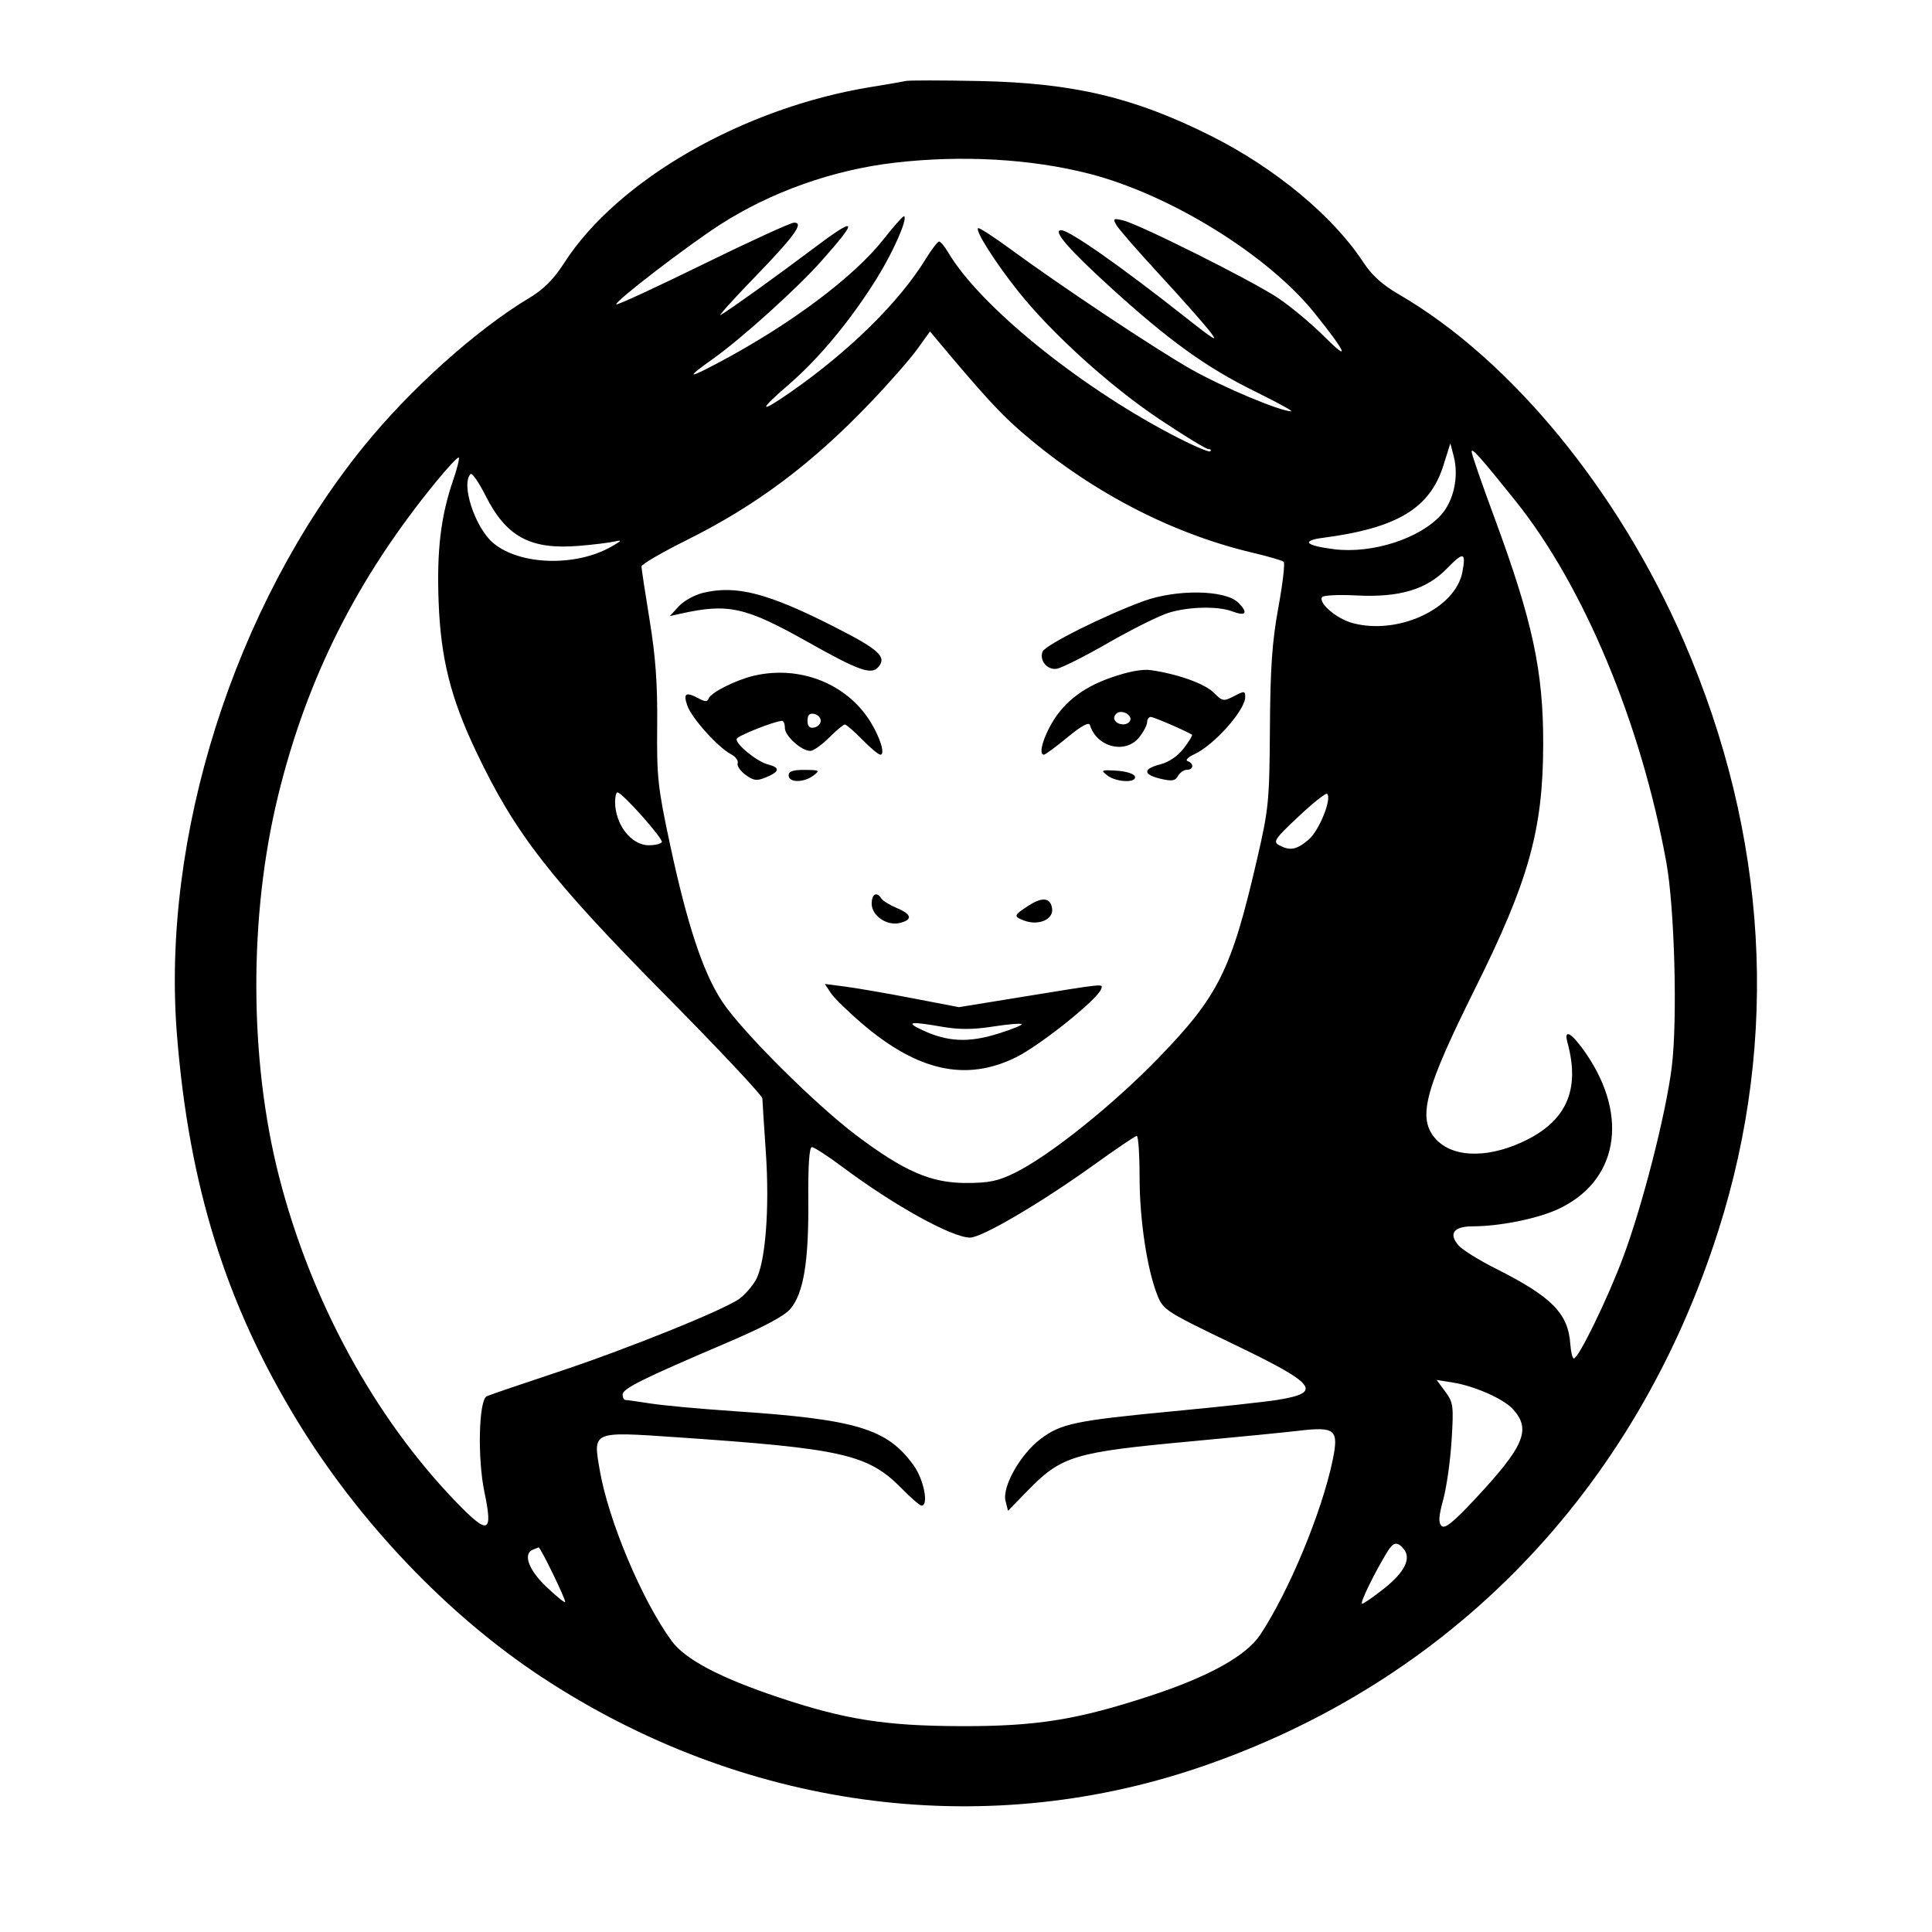 <svg xmlns="http://www.w3.org/2000/svg" width="512" height="512" viewBox="0 0 512 512" version="1.1">
	<path d="M 240 21.461 C 239.175 21.659, 235.125 22.362, 231 23.025 C 197.184 28.459, 163.729 47.603, 149.547 69.637 C 146.713 74.040, 144.088 76.677, 140.256 78.968 C 126.309 87.310, 108.656 103.148, 96.336 118.371 C 62.075 160.706, 42.701 221.800, 46.897 274.271 C 50.087 314.159, 59.802 345.379, 78.665 376.355 C 95.066 403.288, 118.631 428.023, 143.500 444.408 C 196.276 479.179, 259.555 487.988, 317.219 468.591 C 384.195 446.060, 433.446 395.221, 455.454 325.898 C 471.621 274.971, 468.470 221.334, 446.299 170.057 C 429.005 130.061, 400.337 95.173, 370.619 77.955 C 366.332 75.472, 363.529 72.927, 361.256 69.455 C 353.292 57.289, 337.928 44.540, 321 36.049 C 300.566 25.799, 284.457 21.980, 259.500 21.471 C 249.600 21.269, 240.825 21.264, 240 21.461 M 237.099 43.118 C 220.748 45.014, 204.202 50.896, 190.717 59.608 C 181.909 65.298, 162.718 80.051, 163.329 80.662 C 163.572 80.906, 173.911 76.131, 186.304 70.052 C 198.697 63.974, 209.564 59, 210.453 59 C 213.156 59, 210.606 62.496, 199.597 73.886 C 194.044 79.633, 190.175 83.945, 191 83.469 C 193.380 82.097, 205.739 73.235, 214.902 66.331 C 227.248 57.029, 227.868 57.725, 217.560 69.311 C 211.133 76.535, 196.496 89.730, 189 95.058 C 181.650 100.282, 182.033 100.557, 190.442 96.092 C 209.491 85.979, 226.280 73.419, 234.171 63.377 C 236.964 59.823, 239.423 57.089, 239.635 57.302 C 240.505 58.172, 236.644 66.903, 232.327 73.829 C 225.446 84.869, 217.015 95.032, 209.054 101.885 C 200.841 108.953, 201.070 109.812, 209.584 103.875 C 225.080 93.071, 238.287 80.065, 245.244 68.758 C 246.854 66.141, 248.486 64, 248.870 64 C 249.254 64, 250.345 65.314, 251.293 66.919 C 259.530 80.864, 285.321 101.897, 310.319 115.057 C 315.708 117.894, 320.391 119.942, 320.725 119.608 C 321.060 119.274, 320.829 119, 320.212 119 C 319.595 119, 313.760 115.437, 307.245 111.083 C 294.124 102.312, 278.729 88.368, 269.839 77.203 C 263.760 69.568, 258.448 61.219, 259.194 60.473 C 259.434 60.233, 263.201 62.657, 267.565 65.860 C 281.353 75.979, 306.151 92.476, 315.724 97.897 C 324.012 102.590, 339.283 109, 342.177 109 C 342.792 109, 338.392 106.587, 332.398 103.638 C 319.680 97.380, 309.776 90.242, 294.430 76.274 C 283.094 65.956, 278.816 61, 281.245 61 C 283.375 61, 297.093 70.616, 314 83.962 C 322.261 90.483, 323.089 90.942, 320.349 87.480 C 318.616 85.291, 312.629 78.550, 307.045 72.500 C 301.460 66.450, 296.417 60.652, 295.838 59.615 C 294.886 57.910, 295.059 57.795, 297.642 58.414 C 301.998 59.458, 331.695 74.320, 338.624 78.923 C 341.992 81.161, 347.563 85.806, 351.004 89.246 C 357.983 96.223, 356.869 93.554, 348.395 82.996 C 336.003 67.555, 310.039 51.509, 288.559 46.015 C 273.202 42.087, 254.880 41.056, 237.099 43.118 M 243.089 92.525 C 241.236 95.106, 235.620 101.507, 230.610 106.748 C 215.115 122.958, 200.449 133.937, 182.065 143.089 C 175.429 146.393, 170 149.554, 170 150.115 C 170 150.675, 170.969 157.066, 172.153 164.317 C 173.751 174.105, 174.268 181.328, 174.161 192.364 C 174.028 205.938, 174.325 208.674, 177.580 223.864 C 182.138 245.134, 186.318 257.728, 191.366 265.399 C 196.517 273.227, 216.037 292.690, 227 300.928 C 239.650 310.434, 246.723 313.500, 256 313.500 C 262.143 313.500, 264.495 313.008, 269 310.784 C 278.196 306.242, 294.862 292.907, 307.006 280.374 C 322.977 263.891, 326.362 257.053, 333.180 227.500 C 336.219 214.324, 336.417 212.293, 336.541 193 C 336.645 176.903, 337.125 170.030, 338.778 161 C 339.936 154.675, 340.572 149.220, 340.192 148.878 C 339.811 148.536, 336.125 147.459, 332 146.487 C 309.962 141.288, 288.130 129.778, 269.865 113.726 C 264.802 109.277, 259.777 103.760, 248.480 90.249 L 246.459 87.833 243.089 92.525 M 382.495 123.401 C 378.909 134.754, 370.227 139.958, 350.581 142.529 C 344.700 143.299, 345.975 144.603, 353.533 145.547 C 363.683 146.816, 376.435 142.685, 382.025 136.319 C 385.280 132.612, 386.631 126.200, 385.262 120.958 L 384.358 117.500 382.495 123.401 M 390 119.707 C 390 120.347, 392.680 128.111, 395.955 136.960 C 406.155 164.523, 409.021 177.832, 408.965 197.381 C 408.900 219.955, 405.141 233.409, 390.909 262 C 377.829 288.277, 375.731 295.846, 380.016 301.293 C 384.251 306.677, 393.510 307.215, 403.419 302.653 C 415.067 297.290, 418.859 288.920, 415.384 276.250 C 414.327 272.398, 416.599 273.770, 420.351 279.250 C 431.848 296.044, 428.677 313.246, 412.744 320.506 C 407.218 323.024, 397.397 324.980, 390.219 324.992 C 385.179 325.001, 383.788 327, 386.629 330.148 C 387.658 331.289, 392.059 334.013, 396.409 336.202 C 411.323 343.707, 415.605 348.066, 416.160 356.307 C 416.297 358.338, 416.717 360, 417.093 360 C 418.331 360, 426.037 344.180, 430.129 333.238 C 435.299 319.412, 441.490 295.195, 443.036 282.746 C 444.583 270.291, 443.792 240.596, 441.591 228.500 C 434.880 191.630, 419.705 155.286, 401.587 132.695 C 392.280 121.090, 390 118.534, 390 119.707 M 115.464 127.787 C 94.537 153.404, 81.244 179.883, 73.649 211.080 C 65.926 242.805, 66.030 280.783, 73.924 311.702 C 82.322 344.595, 99.189 375.603, 120.904 398.069 C 129.430 406.890, 130.690 406.455, 128.390 395.486 C 126.497 386.454, 126.867 371.003, 129 370.022 C 129.825 369.642, 138.150 366.798, 147.500 363.703 C 166.107 357.542, 192.051 347.081, 196 344.148 C 197.375 343.127, 199.283 340.954, 200.240 339.320 C 202.830 334.898, 203.987 320.477, 202.958 305.428 C 202.472 298.318, 202.058 291.868, 202.037 291.095 C 202.017 290.322, 190.610 278.172, 176.690 264.095 C 145.726 232.783, 136.464 220.867, 126.098 199 C 119.414 184.903, 116.806 174.464, 116.241 159.550 C 115.722 145.834, 116.809 136.775, 120.133 127.112 C 121.163 124.120, 121.814 121.481, 121.580 121.247 C 121.346 121.013, 118.594 123.956, 115.464 127.787 M 124.713 125.620 C 122.064 128.269, 125.940 139.981, 130.790 143.978 C 137.862 149.808, 152.569 150.232, 162 144.877 C 164.738 143.322, 164.956 143.018, 163 143.480 C 161.625 143.806, 157.350 144.333, 153.500 144.652 C 140.562 145.724, 134.200 142.310, 128.659 131.319 C 126.881 127.792, 125.106 125.228, 124.713 125.620 M 383.456 150.662 C 378.005 156.272, 370.802 158.398, 359.291 157.794 C 354.676 157.551, 350.650 157.757, 350.345 158.251 C 349.362 159.841, 354.249 163.990, 358.435 165.118 C 370.518 168.376, 385.727 161.301, 387.552 151.575 C 388.544 146.288, 387.855 146.135, 383.456 150.662 M 186.396 157.090 C 184.139 157.623, 181.214 159.233, 179.896 160.667 L 177.500 163.274 180.500 162.605 C 192.984 159.824, 197.593 160.856, 214.037 170.114 C 227.694 177.802, 230.965 178.951, 232.823 176.713 C 235.039 174.043, 232.907 172.111, 221.155 166.139 C 203.516 157.175, 195.197 155.009, 186.396 157.090 M 303 159.318 C 292.663 163.093, 276.954 170.956, 276.290 172.688 C 275.402 175.002, 277.446 177.539, 279.965 177.249 C 281.165 177.111, 287.347 174.011, 293.704 170.362 C 300.061 166.712, 307.299 163.112, 309.790 162.363 C 315.160 160.746, 322.802 160.594, 326.574 162.028 C 330.204 163.408, 330.878 162.434, 328.167 159.722 C 324.746 156.300, 311.831 156.093, 303 159.318 M 294.353 179.596 C 286.468 182.356, 281.244 186.641, 277.992 193.016 C 276.009 196.903, 275.413 200, 276.649 200 C 277.006 200, 279.805 197.936, 282.870 195.413 C 286.619 192.326, 288.575 191.263, 288.848 192.163 C 290.640 198.060, 298.327 199.942, 301.927 195.365 C 303.067 193.916, 304 192.116, 304 191.365 C 304 190.614, 304.438 190, 304.973 190 C 305.744 190, 314.165 193.628, 315.889 194.703 C 316.104 194.836, 315.137 196.442, 313.742 198.271 C 312.168 200.336, 309.811 201.958, 307.529 202.549 C 302.841 203.762, 302.859 205.257, 307.576 206.382 C 310.573 207.096, 311.446 206.954, 312.186 205.632 C 312.688 204.734, 313.752 204, 314.550 204 C 316.326 204, 316.472 202.337, 314.750 201.714 C 314.052 201.462, 314.826 200.654, 316.500 199.886 C 321.736 197.484, 329.980 188.220, 329.993 184.724 C 330 183.079, 329.782 183.061, 327.047 184.476 C 324.245 185.925, 323.969 185.878, 321.650 183.559 C 319.273 181.182, 312.094 178.610, 305 177.595 C 302.725 177.270, 298.998 177.970, 294.353 179.596 M 199.734 179.088 C 194.985 180.207, 188.307 183.579, 187.794 185.117 C 187.500 186.001, 186.882 186.007, 185.268 185.143 C 181.731 183.250, 180.995 183.688, 182.149 186.998 C 183.306 190.317, 190.263 198.061, 193.713 199.870 C 194.930 200.508, 195.729 201.586, 195.490 202.265 C 195.250 202.944, 196.195 204.330, 197.591 205.345 C 199.760 206.922, 200.554 207.013, 203.064 205.974 C 206.634 204.495, 206.798 203.417, 203.577 202.609 C 200.618 201.866, 194.796 197.113, 195.234 195.798 C 195.511 194.967, 205.207 191.122, 207.250 191.033 C 207.662 191.015, 208 191.867, 208 192.927 C 208 195.036, 212.397 199, 214.735 199 C 215.541 199, 217.775 197.425, 219.700 195.500 C 221.625 193.575, 223.514 192, 223.897 192 C 224.280 192, 226.352 193.800, 228.500 196 C 230.648 198.200, 232.813 200, 233.311 200 C 234.674 200, 233.225 195.316, 230.553 191.084 C 224.233 181.072, 211.821 176.241, 199.734 179.088 M 296.088 188.945 C 295.349 189.402, 295.053 190.277, 295.431 190.888 C 296.254 192.219, 298.663 192.355, 299.430 191.113 C 300.281 189.737, 297.610 188.005, 296.088 188.945 M 214 191 C 214 192.506, 214.522 193.046, 215.750 192.810 C 216.713 192.624, 217.500 191.810, 217.500 191 C 217.500 190.190, 216.713 189.376, 215.750 189.190 C 214.522 188.954, 214 189.494, 214 191 M 209 205.500 C 209 207.445, 213.004 207.464, 215.559 205.532 C 217.365 204.166, 217.204 204.061, 213.250 204.032 C 210.125 204.008, 209 204.397, 209 205.500 M 293.441 205.490 C 295.832 207.350, 301.346 207.546, 300.756 205.750 C 300.528 205.059, 298.369 204.384, 295.922 204.240 C 291.808 203.997, 291.635 204.084, 293.441 205.490 M 163 212.435 C 163 218.488, 167.262 224, 171.941 224 C 173.559 224, 175.109 223.633, 175.386 223.185 C 175.890 222.369, 164.880 210, 163.651 210 C 163.293 210, 163 211.096, 163 212.435 M 344.116 216.391 C 337.813 222.311, 337.290 223.085, 338.983 223.991 C 341.878 225.540, 343.585 225.220, 346.786 222.527 C 349.577 220.178, 353.015 211.682, 351.705 210.371 C 351.391 210.057, 347.976 212.766, 344.116 216.391 M 231 239.477 C 231 242.683, 235.058 245.453, 238.493 244.591 C 241.945 243.725, 241.631 242.291, 237.622 240.615 C 235.764 239.839, 233.938 238.708, 233.563 238.102 C 232.373 236.176, 231 236.912, 231 239.477 M 272.742 239.901 C 268.598 242.577, 268.501 242.860, 271.361 243.947 C 275.197 245.406, 279.236 243.679, 278.819 240.759 C 278.415 237.926, 276.270 237.624, 272.742 239.901 M 220.145 263.128 C 220.998 264.433, 224.802 268.147, 228.598 271.383 C 243.295 283.909, 256.071 286.686, 269.220 280.212 C 275.648 277.048, 290.912 264.829, 291.793 262.142 C 292.291 260.625, 293.671 260.484, 269.311 264.442 L 254.122 266.910 241.811 264.544 C 235.040 263.242, 227.046 261.857, 224.047 261.467 L 218.594 260.757 220.145 263.128 M 244.494 273.021 C 251.115 276.102, 256.644 276.370, 264.347 273.982 C 268.112 272.815, 270.986 271.653, 270.733 271.400 C 270.480 271.147, 267.026 271.443, 263.059 272.059 C 257.809 272.873, 254.141 272.882, 249.590 272.089 C 241.047 270.601, 239.790 270.831, 244.494 273.021 M 290 308.624 C 275.872 318.787, 260.181 328.005, 257.054 327.978 C 252.237 327.937, 236.859 319.426, 223.368 309.335 C 219.445 306.401, 215.756 304, 215.170 304 C 214.462 304, 214.141 308.770, 214.211 318.250 C 214.331 334.392, 212.952 342.715, 209.472 346.851 C 207.852 348.776, 202.356 351.700, 192.295 355.990 C 170.188 365.417, 165 367.999, 165 369.572 C 165 370.358, 165.338 371.003, 165.750 371.008 C 166.162 371.012, 169.200 371.439, 172.500 371.956 C 175.800 372.474, 185.700 373.381, 194.500 373.972 C 226.968 376.152, 235.067 378.588, 242.089 388.281 C 244.822 392.055, 246.196 399, 244.208 399 C 243.773 399, 241.439 396.985, 239.022 394.523 C 230.065 385.396, 223.446 383.886, 179.218 380.878 C 156.802 379.353, 157.138 379.208, 158.947 389.655 C 161.265 403.038, 170.137 424.102, 177.984 434.853 C 181.575 439.773, 190.818 444.640, 206.533 449.886 C 223.932 455.695, 234.645 457.383, 254.500 457.444 C 274.668 457.507, 285.283 455.814, 304.796 449.424 C 320.335 444.336, 330.268 438.820, 333.979 433.218 C 341.625 421.674, 350.344 400.640, 353.186 386.878 C 354.839 378.873, 353.862 378.023, 344.298 379.153 C 340.559 379.594, 327.749 380.856, 315.830 381.956 C 284.497 384.847, 281.337 385.802, 272.273 395.106 L 267.134 400.381 266.473 397.748 C 265.539 394.029, 270.408 385.400, 275.711 381.375 C 281.126 377.264, 284.990 376.456, 311 373.989 C 322.825 372.868, 335.165 371.524, 338.422 371.003 C 350.706 369.038, 348.965 366.829, 326.687 356.116 C 308.980 347.601, 308.277 347.150, 306.733 343.290 C 303.989 336.433, 302 323.235, 302 311.890 C 302 305.900, 301.663 301.016, 301.250 301.035 C 300.837 301.054, 295.775 304.469, 290 308.624 M 383.007 368.796 C 385.145 371.687, 385.256 372.543, 384.690 381.696 C 384.356 387.088, 383.359 394.148, 382.475 397.384 C 381.258 401.839, 381.149 403.539, 382.027 404.384 C 382.893 405.217, 385.077 403.481, 390.634 397.546 C 404.048 383.220, 405.916 378.783, 400.827 373.331 C 398.317 370.640, 390.696 367.295, 385.005 366.385 L 380.718 365.699 383.007 368.796 M 367.657 411.250 C 364.318 416.657, 360.258 425, 360.966 425 C 361.391 425, 364.049 423.161, 366.872 420.913 C 372.272 416.613, 374.056 412.978, 371.989 410.487 C 370.291 408.441, 369.281 408.619, 367.657 411.250 M 141.250 410.662 C 138.541 411.755, 140.022 415.951, 144.699 420.433 C 147.283 422.909, 149.562 424.771, 149.763 424.570 C 150.123 424.210, 143.198 409.926, 142.737 410.079 C 142.607 410.122, 141.938 410.385, 141.250 410.662" stroke="none" fill="black" fill-rule="evenodd"/>
</svg>
